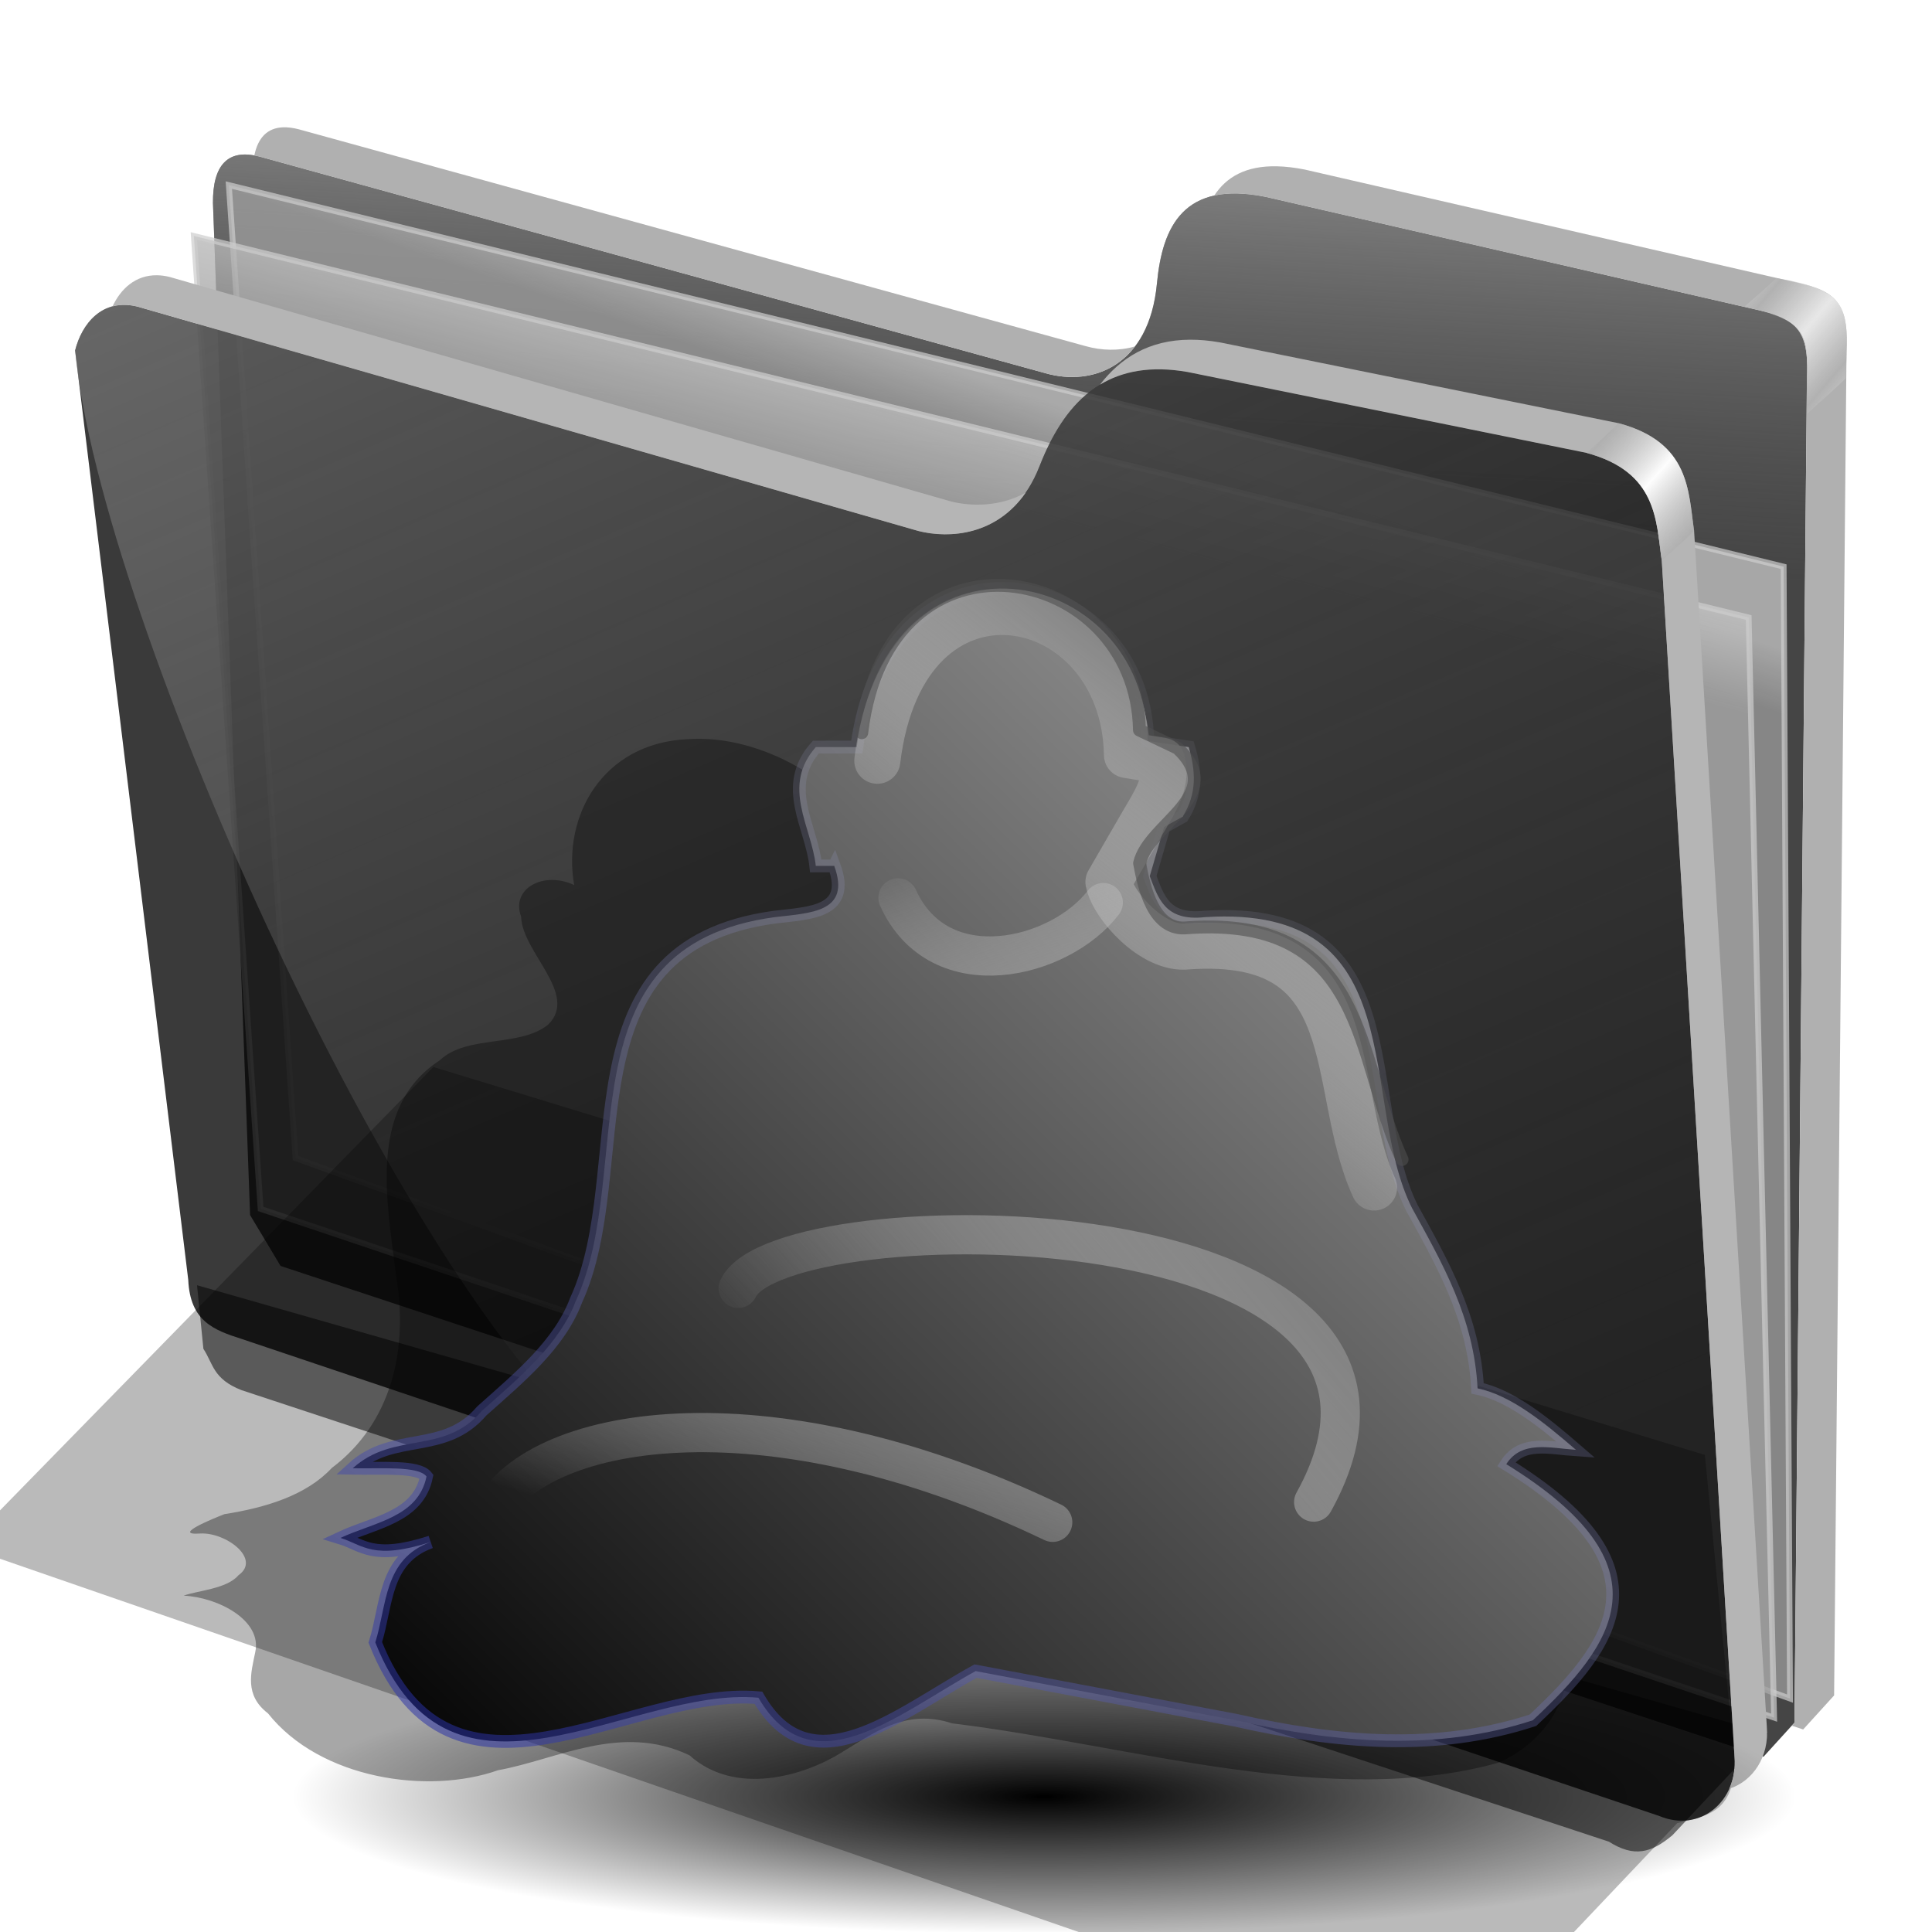 <?xml version="1.0" encoding="UTF-8" standalone="no"?>
<!-- Created with Inkscape (http://www.inkscape.org/) -->

<svg
   xmlns:dc="http://purl.org/dc/elements/1.1/"
   xmlns:cc="http://creativecommons.org/ns#"
   xmlns:rdf="http://www.w3.org/1999/02/22-rdf-syntax-ns#"
   xmlns:svg="http://www.w3.org/2000/svg"
   xmlns="http://www.w3.org/2000/svg"
   xmlns:xlink="http://www.w3.org/1999/xlink"
   xmlns:sodipodi="http://sodipodi.sourceforge.net/DTD/sodipodi-0.dtd"
   xmlns:inkscape="http://www.inkscape.org/namespaces/inkscape"
   id="svg2"
   sodipodi:version="0.32"
   inkscape:version="0.91 r13725"
   width="256"
   height="256"
   sodipodi:docname="folder-music-newage.svg"
   inkscape:output_extension="org.inkscape.output.svg.inkscape"
   version="1.1">
  <defs
     id="defs5">
    <linearGradient
       id="linearGradient4177">
      <stop
         id="stop4179"
         stop-color="#6a6a6a"
         stop-opacity="1" />
      <stop
         offset="1"
         id="stop4181"
         stop-color="white"
         stop-opacity="0" />
    </linearGradient>
    <linearGradient
       id="linearGradient2774">
      <stop
         id="stop2776"
         stop-color="#7b7b7b"
         stop-opacity="1" />
      <stop
         id="stop2778"
         offset="1"
         stop-color="#f5f5f5"
         stop-opacity="0" />
    </linearGradient>
    <linearGradient
       id="linearGradient2800"
       inkscape:collect="always">
      <stop
         id="stop2802"
         stop-color="black"
         stop-opacity="1" />
      <stop
         id="stop2804"
         offset="1"
         stop-color="black"
         stop-opacity="0" />
    </linearGradient>
    <linearGradient
       id="linearGradient2851">
      <stop
         id="stop2853"
         stop-color="#000000"
         stop-opacity="1" />
      <stop
         offset="1"
         id="stop2855"
         stop-color="#9c9c9c"
         stop-opacity="1" />
    </linearGradient>
    <linearGradient
       inkscape:collect="always"
       id="linearGradient2858">
      <stop
         id="stop2860"
         stop-color="#141c9f"
         stop-opacity="0.593" />
      <stop
         offset="1"
         id="stop2862"
         stop-color="#d6d7e7"
         stop-opacity="0" />
    </linearGradient>
    <linearGradient
       inkscape:collect="always"
       xlink:href="#linearGradient4177"
       id="linearGradient3937"
       gradientUnits="userSpaceOnUse"
       gradientTransform="matrix(0.852,0,0,-0.852,-357.628,138.536)"
       x1="277.46"
       y1="10.05"
       x2="259.85"
       y2="63.758" />
    <linearGradient
       inkscape:collect="always"
       xlink:href="#linearGradient4177"
       id="linearGradient3940"
       gradientUnits="userSpaceOnUse"
       gradientTransform="matrix(0.852,0,0,0.852,-367.546,126.012)"
       x1="277.46"
       y1="10.05"
       x2="259.85"
       y2="63.758" />
    <linearGradient
       inkscape:collect="always"
       xlink:href="#linearGradient4177"
       id="linearGradient3943"
       gradientUnits="userSpaceOnUse"
       gradientTransform="matrix(0.852,0,0,0.852,-332.431,108.053)"
       x1="302.93"
       y1="13.826"
       x2="230.29"
       y2="74.77" />
    <linearGradient
       inkscape:collect="always"
       xlink:href="#linearGradient2774"
       id="linearGradient3950"
       gradientUnits="userSpaceOnUse"
       gradientTransform="matrix(1.701,0,0,1.701,-432.884,28.193)"
       x1="199.83"
       y1="17.909"
       x2="180.04"
       y2="43.19" />
    <linearGradient
       inkscape:collect="always"
       xlink:href="#linearGradient2851"
       id="linearGradient3953"
       gradientUnits="userSpaceOnUse"
       gradientTransform="matrix(1.701,0,0,1.701,-432.884,28.193)"
       x1="133.46"
       y1="103.6"
       x2="217.31"
       y2="17.806" />
    <linearGradient
       inkscape:collect="always"
       xlink:href="#linearGradient2858"
       id="linearGradient3955"
       gradientUnits="userSpaceOnUse"
       gradientTransform="matrix(1.701,0,0,1.701,-432.884,28.193)"
       x1="140.46"
       y1="117.14"
       x2="206.7"
       y2="9.227" />
    <radialGradient
       inkscape:collect="always"
       xlink:href="#linearGradient2800"
       id="radialGradient3961"
       gradientUnits="userSpaceOnUse"
       gradientTransform="matrix(3.209,0,0,0.587,-707.703,146.923)"
       cx="184.79"
       cy="104.41"
       fx="184.79"
       fy="104.41"
       r="31.04" />
    <linearGradient
       inkscape:collect="always"
       id="linearGradient4167">
      <stop
         id="stop4169"
         stop-color="#adadad"
         stop-opacity="0.624" />
      <stop
         offset="1"
         id="stop4171"
         stop-color="#ffffff"
         stop-opacity="0.973" />
    </linearGradient>
    <linearGradient
       id="linearGradient4223"
       inkscape:collect="always">
      <stop
         id="stop4225"
         stop-color="#bebebe"
         stop-opacity="0.803" />
      <stop
         id="stop4227"
         offset="1"
         stop-color="#9f9f9f"
         stop-opacity="0.732" />
    </linearGradient>
    <linearGradient
       id="linearGradient4211"
       inkscape:collect="always">
      <stop
         id="stop4213"
         stop-color="#9f9f9f"
         stop-opacity="0.634" />
      <stop
         id="stop4215"
         offset="1"
         stop-color="#696969"
         stop-opacity="0" />
    </linearGradient>
    <linearGradient
       id="linearGradient4171"
       inkscape:collect="always">
      <stop
         id="stop4173"
         stop-color="#b2b2b2"
         stop-opacity="0.624" />
      <stop
         id="stop4175"
         offset="1"
         stop-color="#ffffff"
         stop-opacity="0.698" />
    </linearGradient>
    <linearGradient
       id="linearGradient4142"
       inkscape:collect="always">
      <stop
         id="stop4144"
         stop-color="#909090"
         stop-opacity="0.519" />
      <stop
         id="stop4146"
         offset="1"
         stop-color="#696969"
         stop-opacity="0" />
    </linearGradient>
    <linearGradient
       gradientUnits="userSpaceOnUse"
       y2="324.36"
       x2="278.75"
       y1="63.25"
       x1="165.74"
       id="linearGradient4148"
       xlink:href="#linearGradient4142"
       inkscape:collect="always" />
    <filter
       height="1.1"
       y="-0.05"
       width="1.056"
       x="-0.028"
       id="filter4160"
       inkscape:collect="always"
       color-interpolation-filters="sRGB">
      <feGaussianBlur
         id="feGaussianBlur4162"
         inkscape:collect="always" />
    </filter>
    <linearGradient
       spreadMethod="reflect"
       gradientUnits="userSpaceOnUse"
       y2="114.16"
       x2="387.93"
       y1="106.85"
       x1="379.78"
       id="linearGradient4177-6"
       xlink:href="#linearGradient4167"
       inkscape:collect="always" />
    <linearGradient
       gradientTransform="translate(26.809,-26.383)"
       y2="114.16"
       x2="387.93"
       y1="108.46"
       x1="381.27"
       spreadMethod="reflect"
       gradientUnits="userSpaceOnUse"
       id="linearGradient4207"
       xlink:href="#linearGradient4171"
       inkscape:collect="always" />
    <linearGradient
       gradientUnits="userSpaceOnUse"
       y2="125.1"
       x2="281.1"
       y1="61.711"
       x1="284.7"
       id="linearGradient4217"
       xlink:href="#linearGradient4211"
       inkscape:collect="always" />
    <linearGradient
       gradientUnits="userSpaceOnUse"
       y2="103.09"
       x2="255.7"
       y1="93.26"
       x1="259.02"
       id="linearGradient4229"
       xlink:href="#linearGradient4223"
       inkscape:collect="always" />
    <linearGradient
       gradientUnits="userSpaceOnUse"
       y2="117.29"
       x2="258.99"
       y1="102.54"
       x1="262.84"
       id="linearGradient4237"
       xlink:href="#linearGradient4223"
       inkscape:collect="always" />
    <filter
       height="1.136"
       y="-0.068"
       width="1.049"
       x="-0.024"
       id="filter4257"
       inkscape:collect="always"
       color-interpolation-filters="sRGB">
      <feGaussianBlur
         id="feGaussianBlur4259"
         inkscape:collect="always" />
    </filter>
    <filter
       inkscape:collect="always"
       style="color-interpolation-filters:sRGB"
       id="filter4222"
       x="-0.033"
       width="1.067"
       y="-0.038"
       height="1.077">
      <feGaussianBlur
         inkscape:collect="always"
         stdDeviation="3.076"
         id="feGaussianBlur4224" />
    </filter>
  </defs>
  <sodipodi:namedview
     inkscape:window-height="1056"
     inkscape:window-width="1920"
     inkscape:pageshadow="2"
     inkscape:pageopacity="0"
     guidetolerance="10.0"
     gridtolerance="10.0"
     objecttolerance="10.0"
     borderopacity="1.0"
     bordercolor="#666666"
     pagecolor="#ffffff"
     id="base"
     width="256"
     height="256"
     inkscape:zoom="3.5351562"
     inkscape:cx="128"
     inkscape:cy="128"
     inkscape:window-x="0"
     inkscape:window-y="0"
     inkscape:current-layer="svg2"
     showgrid="false"
     inkscape:window-maximized="1" />
  <g
     transform="matrix(0.771,0,0,0.771,-79.641,-25.02)"
     id="g4261">
    <path
       d="m 137.158,253.333 1.093,10.929 c 1.695,2.564 1.625,5.182 6.557,7.104 l 234.99,77.596 c 4.362,2.76 7.274,1.936 10.911,-1.093 l 16.393,-17.486 z"
       id="path4239"
       inkscape:connector-curvature="0"
       sodipodi:nodetypes="ccccccc"
       stroke-opacity="1"
       fill="#000000"
       filter="url(#filter4257)"
       fill-rule="evenodd"
       stroke="none"
       stroke-linejoin="miter"
       fill-opacity="0.514"
       stroke-linecap="butt"
       stroke-width="1" />
    <path
       d="M 146.277,241.277 139.894,67.34 c -0.054,-6.438 2.499,-9.417 7.979,-7.979 l 135.106,37.234 c 8.126,2.326 17.809,-1.267 19.149,-15.426 0.936,-9.894 4.671,-17.67 18.617,-14.894 l 85.638,19.681 c 6.411,1.511 7.818,4.448 7.447,11.702 l -2.128,230.851 -5.319,5.851 -254.867,-84.342 z"
       id="path4198"
       inkscape:connector-curvature="0"
       sodipodi:nodetypes="ccccsccccccc"
       stroke-opacity="1"
       fill="#000000"
       fill-rule="evenodd"
       stroke="none"
       stroke-linejoin="miter"
       fill-opacity="0.73"
       stroke-linecap="butt"
       stroke-width="1" />
    <path
       sodipodi:nodetypes="ccccsccccccc"
       inkscape:connector-curvature="0"
       id="path4209"
       d="M 146.277,241.277 139.894,67.34 c -0.054,-6.438 2.499,-9.417 7.979,-7.979 l 135.106,37.234 c 8.126,2.326 17.809,-1.267 19.149,-15.426 0.936,-9.894 4.671,-17.67 18.617,-14.894 l 85.638,19.681 c 6.411,1.511 7.818,4.448 7.447,11.702 l -2.128,230.851 -5.319,5.851 -254.867,-84.342 z"
       stroke-opacity="1"
       fill="url(#linearGradient4217)"
       fill-rule="evenodd"
       stroke="none"
       stroke-linejoin="miter"
       fill-opacity="1"
       stroke-linecap="butt"
       stroke-width="1" />
    <path
       inkscape:connector-curvature="0"
       id="path4221"
       d="m 142.623,64.262 267.213,65.574 1.093,194.536 -256.831,-92.896 z"
       sodipodi:nodetypes="ccccc"
       stroke-opacity="0.705"
       fill="url(#linearGradient4229)"
       fill-rule="evenodd"
       stroke="#cecece"
       stroke-linejoin="miter"
       fill-opacity="1"
       stroke-linecap="butt"
       stroke-width="1" />
    <path
       d="m 136.612,73.005 267.213,65.574 4.372,189.071 -260.109,-87.432 z"
       id="path4219"
       inkscape:connector-curvature="0"
       stroke-opacity="0.705"
       fill="url(#linearGradient4237)"
       fill-rule="evenodd"
       stroke="#cecece"
       stroke-linejoin="miter"
       fill-opacity="1"
       stroke-linecap="butt"
       stroke-width="1" />
    <path
       d="m 116.204,92.685 c 1.132,-4.541 4.635,-9.034 10.687,-7.545 L 261.111,123.704 c 6.481,1.636 16.363,0.332 20.833,-11.111 4.009,-10.262 10.874,-18.78 25.463,-16.204 l 68.519,13.889 c 12.253,3.29 11.967,11.681 12.963,18.519 l 12.5,205.556 c 0.65,7.443 -5.751,13.213 -12.963,10.185 L 144.907,262.593 c -4.922,-1.559 -8.94,-3.097 -9.259,-10.185 z"
       id="path4138"
       inkscape:connector-curvature="0"
       sodipodi:nodetypes="cccscccccccc"
       stroke-opacity="1"
       fill="#000000"
       fill-rule="evenodd"
       stroke="none"
       stroke-linejoin="miter"
       fill-opacity="0.77"
       stroke-linecap="butt"
       stroke-width="1" />
    <path
       sodipodi:nodetypes="cccsccccccc"
       inkscape:connector-curvature="0"
       id="path4140"
       d="m 116.204,92.685 c 1.132,-4.541 4.635,-9.034 10.687,-7.545 L 261.111,123.704 c 6.481,1.636 16.363,0.332 20.833,-11.111 4.009,-10.262 10.874,-18.78 25.463,-16.204 l 68.519,13.889 c 12.253,3.29 11.967,11.681 12.963,18.519 l 12.5,205.556 c 0.65,7.443 -5.751,13.213 -12.963,10.185 L 209.722,283.889 C 173.765,257.83 120.359,138.216 116.204,92.685 Z"
       stroke-opacity="1"
       fill="url(#linearGradient4148)"
       fill-rule="evenodd"
       stroke="none"
       stroke-linejoin="miter"
       fill-opacity="1"
       stroke-linecap="butt"
       stroke-width="1" />
    <path
       d="m 177.778,215.833 -80.556,82.407 255.556,88.426 38.75,-40.871 c 4.635,-1.302 9.968,-1.381 9.861,-10.981 L 396.296,282.5 Z"
       id="path4150"
       inkscape:connector-curvature="0"
       sodipodi:nodetypes="ccccccc"
       stroke-opacity="1"
       fill="#000000"
       filter="url(#filter4160)"
       fill-rule="evenodd"
       stroke="none"
       stroke-linejoin="miter"
       fill-opacity="0.273"
       stroke-linecap="butt"
       stroke-width="1" />
    <path
       inkscape:connector-curvature="0"
       d="m 130.297,79.758 c -3.737,-0.059 -6.271,2.374 -7.662,5.354 1.245,-0.331 2.659,-0.363 4.256,0.029 l 134.221,38.562 c 5.499,1.388 13.442,0.658 18.455,-6.582 -4.306,2.386 -9.166,2.433 -12.9,1.49 L 132.447,80.047 c -0.757,-0.186 -1.473,-0.278 -2.15,-0.289 z m 177.547,11.074 c -7.107,0.029 -11.993,3.152 -15.514,7.738 3.827,-2.318 8.719,-3.304 15.078,-2.182 l 68.518,13.889 c 12.253,3.29 11.967,11.682 12.963,18.52 l 12.5,205.555 c 0.175,2.008 -0.176,3.885 -0.904,5.51 4.096,-1.288 6.901,-5.556 6.461,-10.602 l -12.5,-205.557 c -0.996,-6.838 -0.71,-15.227 -12.963,-18.518 L 312.963,91.297 c -1.824,-0.322 -3.527,-0.471 -5.119,-0.465 z"
       id="path4164"
       stroke-opacity="1"
       fill="#b5b5b5"
       fill-rule="evenodd"
       stroke="none"
       stroke-linejoin="miter"
       fill-opacity="1"
       stroke-linecap="butt"
       stroke-width="1" />
    <path
       id="path4169"
       d="m 375.926,110.277 c 12.253,3.29 11.967,11.682 12.963,18.52 2.184,-2.058 3.134,-2.713 5.557,-5.094 -0.996,-6.838 -0.71,-15.227 -12.963,-18.518 -2.398,2.288 -2.992,2.799 -5.557,5.092 z"
       inkscape:connector-curvature="0"
       sodipodi:nodetypes="ccccc"
       stroke-opacity="1"
       fill="url(#linearGradient4177-6)"
       fill-rule="evenodd"
       stroke="none"
       stroke-linejoin="miter"
       fill-opacity="1"
       stroke-linecap="butt"
       stroke-width="1" />
    <path
       inkscape:connector-curvature="0"
       d="m 151.904,54.332 c -2.674,0.112 -4.278,1.802 -4.9,4.838 0.282,0.052 0.57,0.113 0.869,0.191 l 135.105,37.234 c 5.412,1.549 11.51,0.467 15.379,-4.605 -2.772,0.802 -5.762,0.728 -8.57,-0.076 L 154.682,54.682 c -1.027,-0.27 -1.954,-0.384 -2.777,-0.35 z m 170.883,6.701 c -5.399,-0.127 -8.737,1.853 -10.814,5.035 2.347,-0.519 5.228,-0.496 8.771,0.209 l 85.639,19.68 c 6.411,1.511 7.818,4.449 7.447,11.703 l -2.129,230.85 -0.475,0.521 1.965,0.65 5.318,-5.852 2.129,-230.852 c 0.371,-7.255 -1.036,-10.19 -7.447,-11.701 L 327.553,61.596 c -1.743,-0.347 -3.327,-0.529 -4.766,-0.562 z"
       id="path4200"
       stroke-opacity="1"
       fill="#b0b0b0"
       fill-rule="evenodd"
       stroke="none"
       stroke-linejoin="miter"
       fill-opacity="1"
       stroke-linecap="butt"
       stroke-width="1" />
    <path
       sodipodi:nodetypes="ccccc"
       inkscape:connector-curvature="0"
       d="m 403.124,85.141 c 12.402,2.867 10.717,4.984 10.703,18.468 2.184,-2.058 4.251,-3.752 6.674,-6.133 0.485,-12.137 1.005,-14.994 -11.898,-17.245 -2.398,2.288 -2.914,2.617 -5.479,4.91 z"
       id="path4205"
       stroke-opacity="1"
       fill="url(#linearGradient4207)"
       fill-rule="evenodd"
       stroke="none"
       stroke-linejoin="miter"
       fill-opacity="1"
       stroke-linecap="butt"
       stroke-width="1" />
  </g>
  <g
     id="g4226"
     transform="translate(253.086,29.856)">
    <ellipse
       id="path2798"
       cx="-114.7"
       cy="208.265"
       rx="99.609"
       ry="18.237"
       style="fill:url(#radialGradient3961);fill-opacity:1;stroke:none" />
    <path
       inkscape:connector-curvature="0"
       id="path2760"
       d="m 112.033,19.766 c -13.366,0.743 -22.32,14.266 -22.969,26.844 -4.315,-2.666 -10.004,0.733 -9.406,5.812 -1.191,6.585 6.127,14.26 0.188,19.875 -5.28,4.25 -12.988,1.823 -18.125,6.562 -12.956,8.635 -13.437,25.918 -14.783,39.839 -0.817,13.417 -6.159,26.931 -17.092,35.192 -4.941,5.014 -11.655,7.293 -18.375,8.5 -1.56,0.665 -9.175,3.956 -4.469,3.562 4.028,-0.271 8.59,4.685 4.375,7.688 -2.301,2.53 -7.067,2.838 -9.25,3.75 5.237,0.291 11.324,4.514 9,10.438 -1.376,3.69 -3.312,7.848 -0.281,11.219 5.673,12.149 21.896,14.997 33.594,10.469 9.632,-1.981 20.838,-8.76 30.25,-2.75 5.618,7.609 17.063,3.758 23.687,-0.5 5.395,-3.356 11.529,-8.239 18.238,-5.379 27.409,4.1 55.628,15.814 83.293,7.254 9.24,-4.277 16.09,-14.917 14.875,-25.062 -1.094,-6.198 -7.865,-9.033 -9.812,-14.531 -0.451,-2.819 1.914,-5.401 4.625,-5.781 -7.01,-5.735 -17.997,-9.524 -18.98,-19.855 -1.689,-9.343 -8.181,-16.877 -10.707,-26.051 -3.493,-8.032 -3.53,-16.905 -4.875,-25.313 -3.408,-11.734 -16.222,-20.554 -28.406,-16.781 -8.216,0.108 -11.594,-12.302 -4.031,-16.031 3.316,-3.106 5.155,-10.702 0.531,-13.094 -3.791,0.745 -6.534,-2.498 -5.75,-6.062 -2.336,-11.512 -13.564,-20.813 -25.344,-19.812 z"
       style="fill:#000000;fill-opacity:0.345;fill-rule:evenodd;stroke:none;filter:url(#filter4222)"
       transform="matrix(0.854,0,0.172,0.72,-261.079,53.857)" />
    <path
       d="m -142.546,84.882 -2.443,0 c -0.564,-5.249 -4.613,-10.497 0,-15.746 l 5.43,0 c 4.08,-31.017 38.116,-24.598 38.55,-0.814 l 5.43,0.814 c 0.912,3.077 1.15,6.154 -0.814,9.23 l -2.443,1.357 -1.9,6.516 c 1.12,2.913 1.996,6.029 7.33,5.43 27.827,-1.749 20.211,24.191 27.42,38.55 4.002,7.3 8.199,14.483 8.687,23.89 4.344,0.904 8.687,4.391 13.031,8.144 -3.421,-0.227 -7.182,-1.304 -9.23,1.9 22.053,13.581 14.237,23.915 3.529,33.935 -12.706,4.16 -25.939,3.043 -39.365,0 L -123.814,191.574 c -10.479,5.787 -21.739,15.634 -28.777,3.529 -17.188,-1.549 -40.679,18.103 -50.767,-7.33 1.563,-4.937 1.091,-11.038 7.33,-13.303 -7.699,2.474 -8.976,0.362 -11.945,-0.543 4.437,-2.079 10.309,-2.722 11.402,-8.144 -1.129,-1.426 -5.945,-1.009 -9.773,-1.086 5.435,-4.951 12.076,-1.701 17.103,-7.601 5.007,-4.465 10.279,-8.796 12.488,-14.66 8.016,-17.422 -2.345,-46.904 26.334,-50.767 4.749,-0.563 10.124,-0.624 7.873,-6.787 z"
       id="path1873"
       sodipodi:nodetypes="ccccccccccccccccccccccccccc"
       inkscape:connector-curvature="0"
       stroke-miterlimit="4"
       style="fill:url(#linearGradient3953);fill-opacity:1;fill-rule:evenodd;stroke:url(#linearGradient3955);stroke-width:1.7;stroke-linecap:butt;stroke-linejoin:miter;stroke-miterlimit:4;stroke-dasharray:none;stroke-opacity:1" />
    <path
       sodipodi:nodetypes="ccccccc"
       id="path2772"
       d="m -136.837,70.947 c 3.501,-29.105 32.709,-23.082 33.082,-0.764 l 4.659,0.764 c 0.783,2.887 -0.933,5.39 -2.619,8.277 l -4.495,7.772 c 0.577,3.117 5.936,9.113 10.513,8.55 23.88,-1.641 18.496,18.477 24.682,31.951"
       inkscape:connector-curvature="0"
       stroke-miterlimit="4"
       style="fill:none;stroke:url(#linearGradient3950);stroke-width:6.103;stroke-linecap:round;stroke-linejoin:round;stroke-miterlimit:4;stroke-dasharray:none;stroke-opacity:1" />
    <path
       sodipodi:nodetypes="cc"
       id="path3290"
       d="m -155.271,140.856 c 5.585,-12.044 98.865,-12.436 76.253,28.323"
       inkscape:connector-curvature="0"
       stroke-miterlimit="4"
       style="fill:none;stroke:url(#linearGradient3943);stroke-width:5.196;stroke-linecap:round;stroke-linejoin:round;stroke-miterlimit:4;stroke-dasharray:none;stroke-opacity:1" />
    <path
       d="m -188.241,171.146 c 5.493,-12.11 36.25,-17.737 74.645,0.713"
       id="path4185"
       sodipodi:nodetypes="cc"
       inkscape:connector-curvature="0"
       stroke-miterlimit="4"
       style="fill:none;stroke:url(#linearGradient3940);stroke-width:5.196;stroke-linecap:round;stroke-linejoin:round;stroke-miterlimit:4;stroke-dasharray:none;stroke-opacity:1" />
    <path
       sodipodi:nodetypes="cc"
       id="path4189"
       d="m -134.095,89.114 c 5.493,12.11 21.507,8.087 27.2,0.627"
       inkscape:connector-curvature="0"
       stroke-miterlimit="4"
       style="fill:none;stroke:url(#linearGradient3937);stroke-width:5.196;stroke-linecap:round;stroke-linejoin:round;stroke-miterlimit:4;stroke-dasharray:none;stroke-opacity:1" />
    <path
       d="m -138.899,67.235 c 3.501,-29.105 36.421,-22.67 36.794,-0.352 l 5.072,2.414 c 6.645,6.305 -3.814,9.904 -5.052,15.224 0.577,3.117 1.811,9.113 6.389,8.55 23.88,-1.641 22.208,17.239 28.394,30.713"
       id="path3589"
       sodipodi:nodetypes="cccccc"
       inkscape:connector-curvature="0"
       stroke-miterlimit="4"
       style="fill:none;stroke:#4e4e4e;stroke-width:1.705;stroke-linecap:round;stroke-linejoin:round;stroke-miterlimit:4;stroke-dasharray:none;stroke-opacity:0.589" />
  </g>
  <g
     font-size="7.5"
     font-variant="normal"
     letter-spacing="0"
     font-stretch="normal"
     font-weight="bold"
     line-height="125%"
     word-spacing="0"
     font-style="normal"
     transform="translate(65.717,-41.308)"
     id="text4330"
     stroke-opacity="1"
     font-family="STIX"
     fill="#000000"
     stroke="none"
     stroke-linejoin="miter"
     fill-opacity="1"
     stroke-linecap="butt"
     stroke-width="1">
    <path
       inkscape:connector-curvature="0"
       id="path4335"
       d="m -56.133,39.468 0,-0.188 c -0.307,0 -0.443,-0.165 -0.825,-1.073 l -1.665,-3.915 -0.21,0 -1.657,4.088 c -0.285,0.705 -0.398,0.84 -0.743,0.9 l 0,0.188 1.515,0 0,-0.188 c -0.443,-0.03 -0.608,-0.113 -0.608,-0.307 0,-0.18 0.142,-0.495 0.233,-0.728 l 0.098,-0.255 1.688,0 c 0.255,0.593 0.345,0.855 0.345,1.02 0,0.165 -0.098,0.225 -0.345,0.247 l -0.24,0.022 0,0.188 2.415,0 z m -2.288,-1.77 -1.462,0 0.705,-1.823 0.757,1.823 z" />
    <path
       inkscape:connector-curvature="0"
       id="path4337"
       d="m -55.761,34.398 0,0.188 c 0.525,0.045 0.63,0.15 0.63,0.735 l 0,3.203 c 0,0.383 -0.045,0.593 -0.292,0.69 -0.083,0.037 -0.195,0.052 -0.338,0.068 l 0,0.188 2.498,0 0,-0.188 c -0.593,-0.075 -0.652,-0.142 -0.652,-0.645 l 0,-1.44 c 0.99,-0.007 1.245,-0.03 1.567,-0.15 0.623,-0.233 0.968,-0.69 0.968,-1.29 0,-0.915 -0.765,-1.357 -2.018,-1.357 l -2.362,0 z m 1.845,0.525 c 0,-0.172 0.128,-0.263 0.375,-0.263 0.623,0 0.87,0.345 0.87,1.177 0,0.833 -0.307,1.087 -1.245,1.095 l 0,-2.01 z" />
  </g>
</svg>
